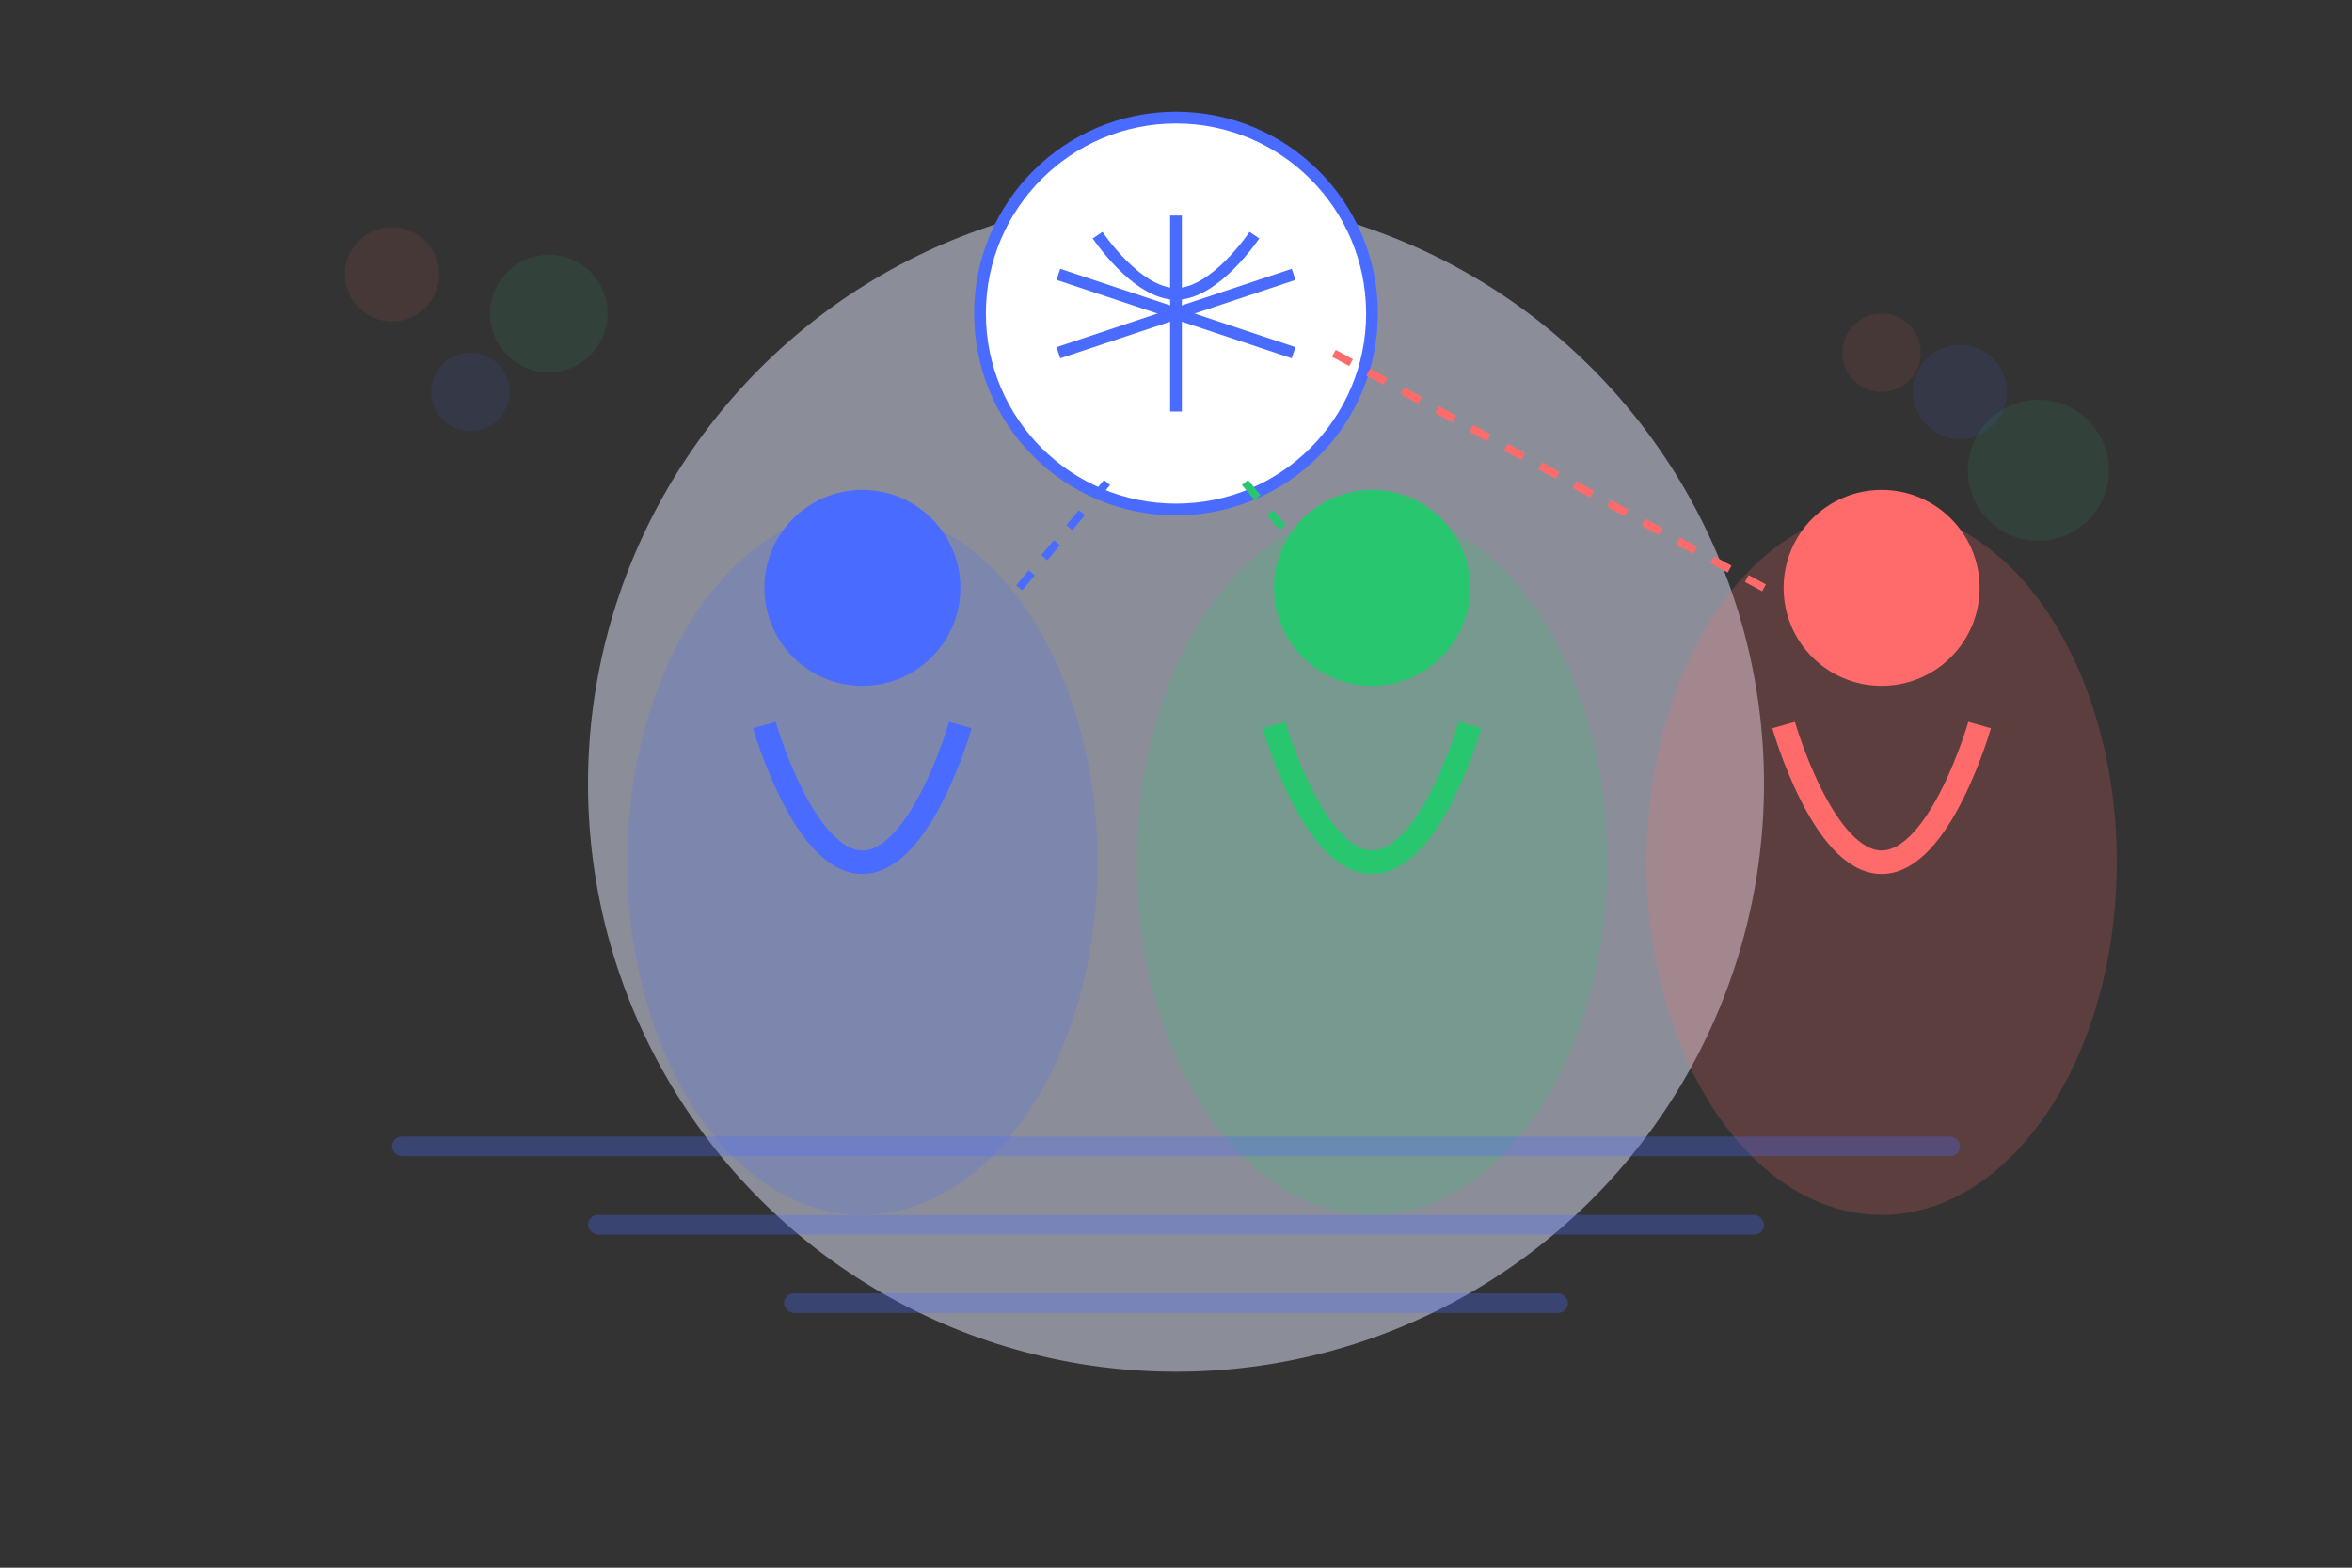 <?xml version="1.0" encoding="UTF-8"?>
<svg width="600" height="400" viewBox="0 0 600 400" fill="none" xmlns="http://www.w3.org/2000/svg">
  <rect x="0" y="0" width="600" height="400" fill="#333333" stroke="none"/>
  <!-- Background elements -->
  <circle cx="300" cy="200" r="150" fill="#E5EAFF" opacity="0.5"/>
  
  <!-- Student figures -->
  <ellipse cx="220" cy="220" rx="60" ry="90" fill="#4A6BFF" opacity="0.2"/>
  <circle cx="220" cy="150" r="25" fill="#4A6BFF"/>
  <path d="M195 185C195 185 205 220 220 220C235 220 245 185 245 185" stroke="#4A6BFF" stroke-width="6"/>
  
  <ellipse cx="350" cy="220" rx="60" ry="90" fill="#28C76F" opacity="0.2"/>
  <circle cx="350" cy="150" r="25" fill="#28C76F"/>
  <path d="M325 185C325 185 335 220 350 220C365 220 375 185 375 185" stroke="#28C76F" stroke-width="6"/>
  
  <ellipse cx="480" cy="220" rx="60" ry="90" fill="#FF6B6B" opacity="0.2"/>
  <circle cx="480" cy="150" r="25" fill="#FF6B6B"/>
  <path d="M455 185C455 185 465 220 480 220C495 220 505 185 505 185" stroke="#FF6B6B" stroke-width="6"/>
  
  <!-- Brain/Education symbol -->
  <circle cx="300" cy="80" r="50" fill="#FFFFFF" stroke="#4A6BFF" stroke-width="3"/>
  
  <!-- Brain connections -->
  <path d="M280 60C280 60 290 75 300 75C310 75 320 60 320 60" stroke="#4A6BFF" stroke-width="3"/>
  <path d="M300 55V105" stroke="#4A6BFF" stroke-width="3"/>
  <path d="M270 70L330 90" stroke="#4A6BFF" stroke-width="3"/>
  <path d="M330 70L270 90" stroke="#4A6BFF" stroke-width="3"/>
  
  <!-- Connection lines between students and brain -->
  <line x1="260" y1="150" x2="285" y2="120" stroke="#4A6BFF" stroke-width="2" stroke-dasharray="5 5"/>
  <line x1="340" y1="150" x2="315" y2="120" stroke="#28C76F" stroke-width="2" stroke-dasharray="5 5"/>
  <line x1="450" y1="150" x2="340" y2="90" stroke="#FF6B6B" stroke-width="2" stroke-dasharray="5 5"/>
  
  <!-- Text lines for mission -->
  <rect x="100" y="290" width="400" height="5" rx="2.5" fill="#4A6BFF" opacity="0.3"/>
  <rect x="150" y="310" width="300" height="5" rx="2.5" fill="#4A6BFF" opacity="0.3"/>
  <rect x="200" y="330" width="200" height="5" rx="2.5" fill="#4A6BFF" opacity="0.3"/>
  
  <!-- Decorative elements -->
  <circle cx="120" cy="100" r="10" fill="#4A6BFF" opacity="0.1"/>
  <circle cx="140" cy="80" r="15" fill="#28C76F" opacity="0.1"/>
  <circle cx="100" cy="70" r="12" fill="#FF6B6B" opacity="0.1"/>
  
  <circle cx="500" cy="100" r="12" fill="#4A6BFF" opacity="0.1"/>
  <circle cx="520" cy="120" r="18" fill="#28C76F" opacity="0.1"/>
  <circle cx="480" cy="90" r="10" fill="#FF6B6B" opacity="0.1"/>
</svg>